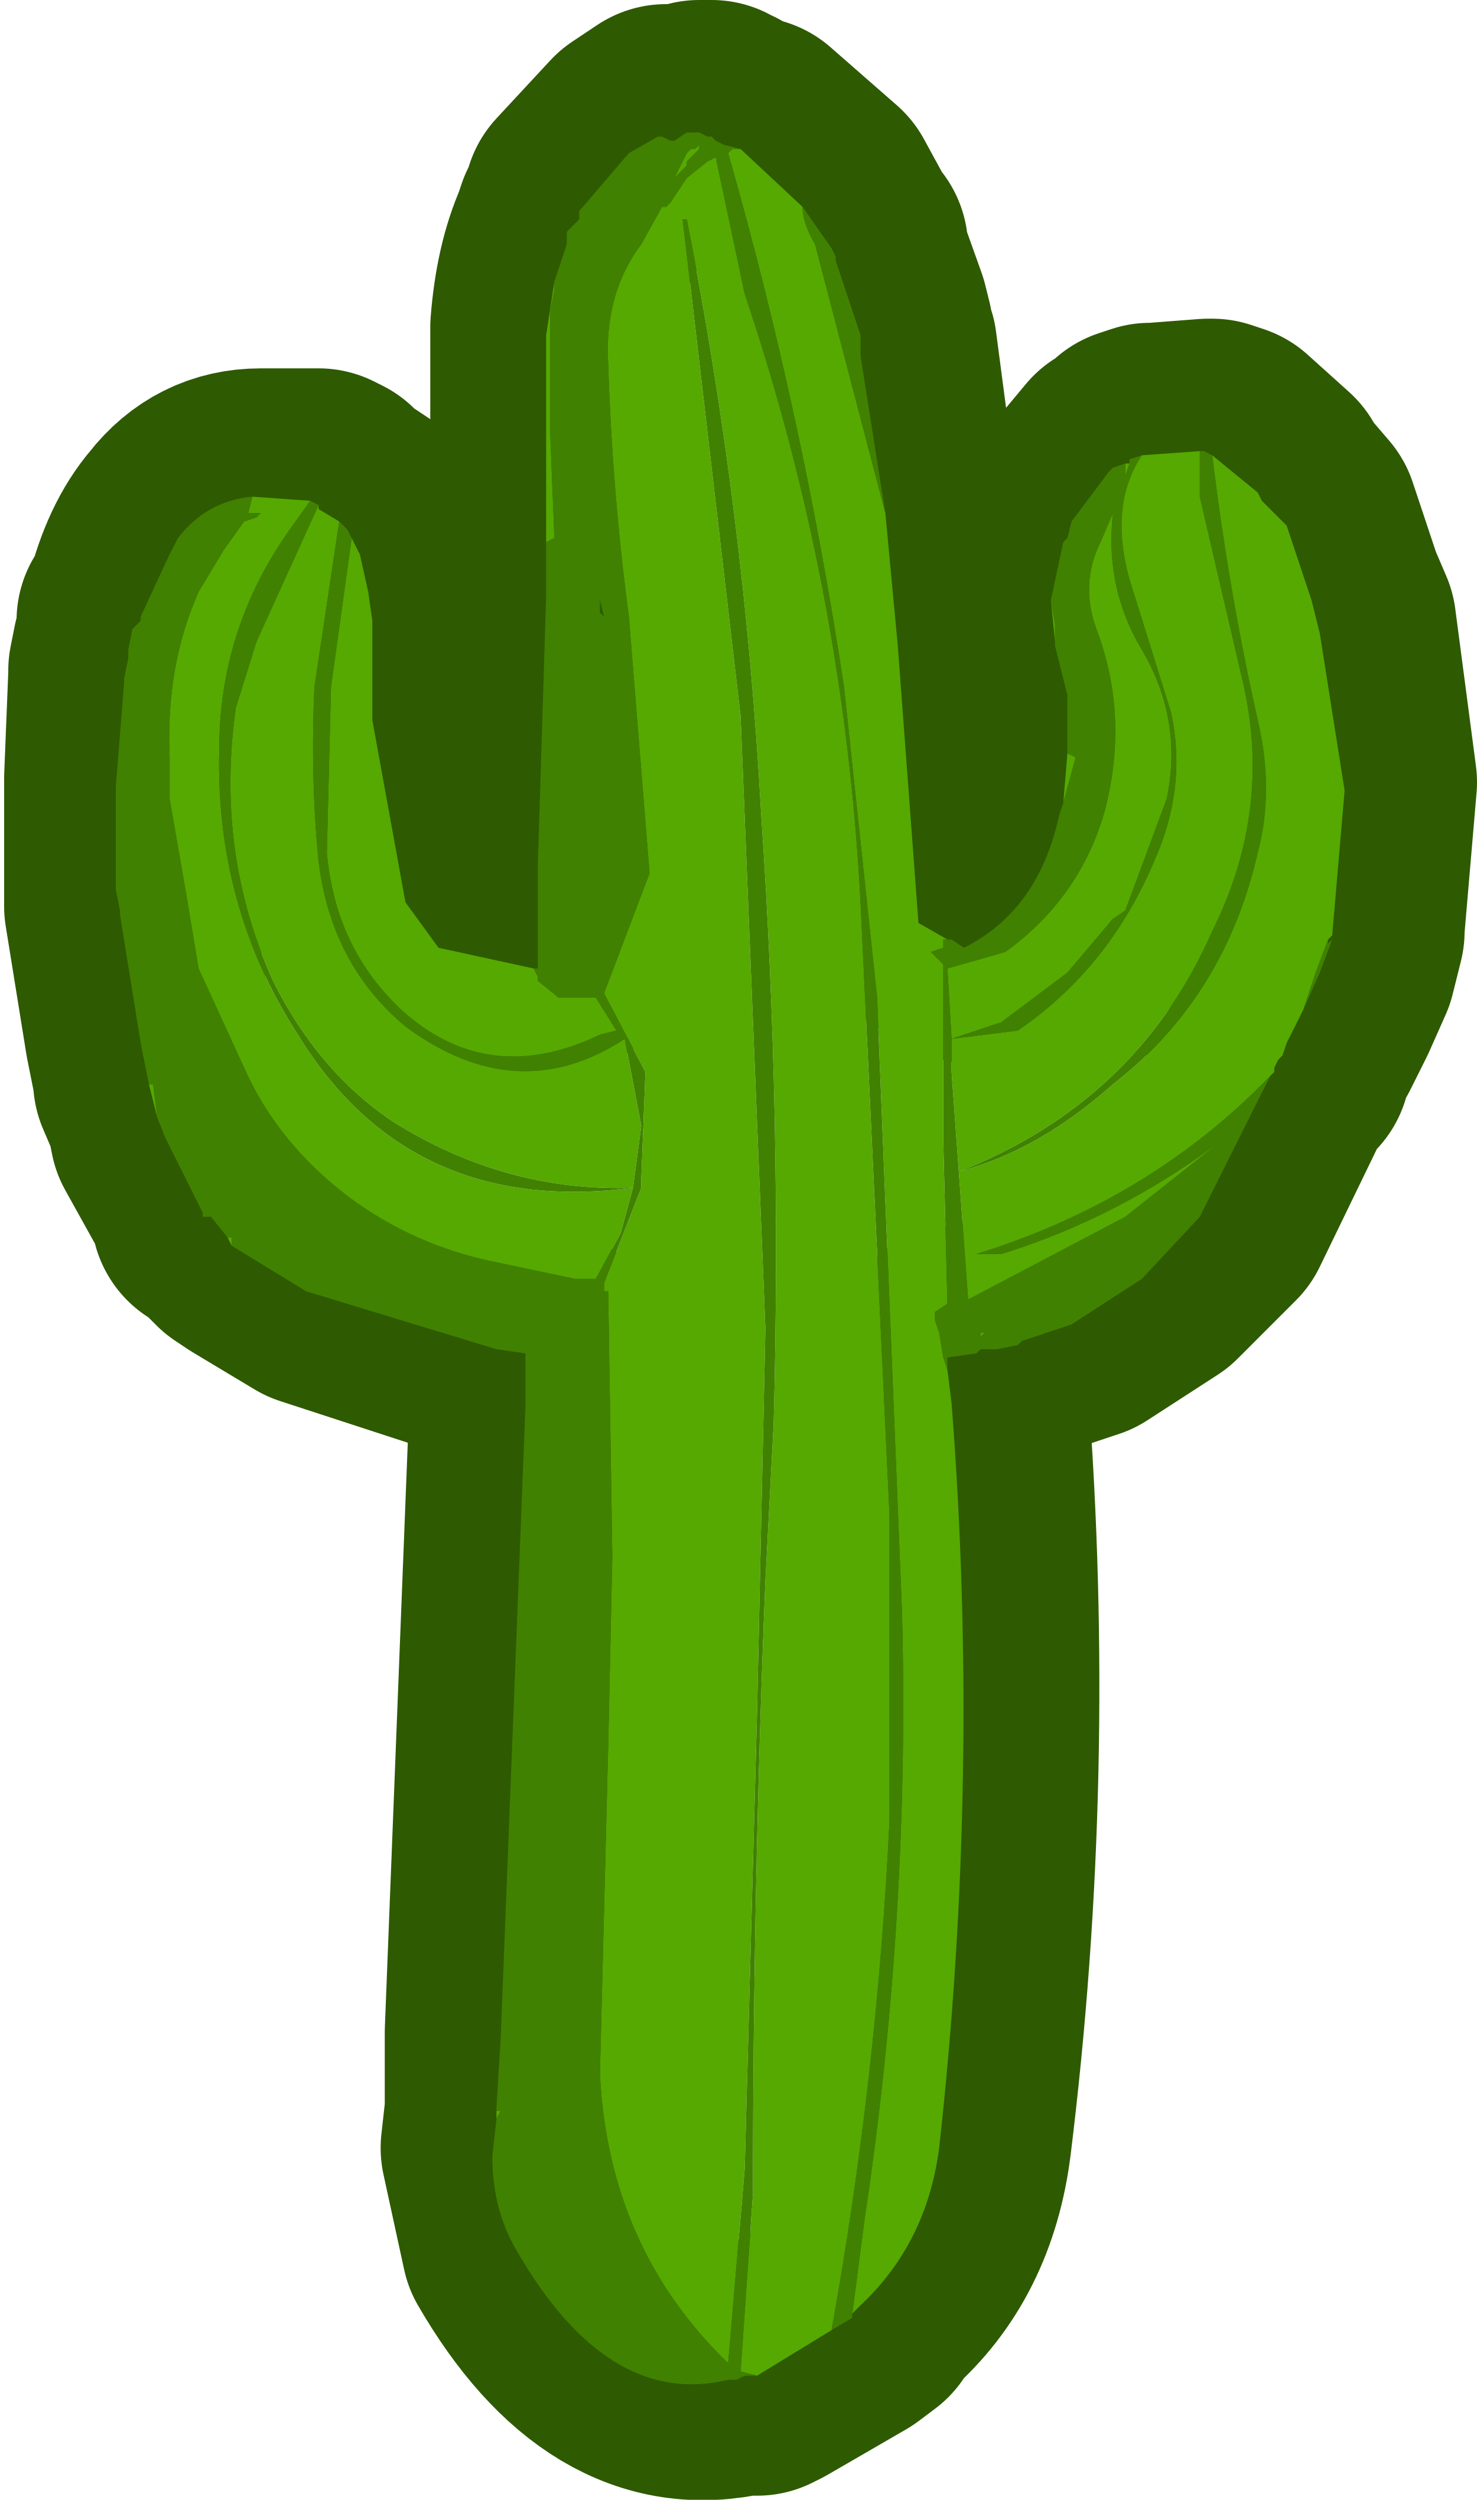 <?xml version="1.0" encoding="UTF-8" standalone="no"?>
<svg xmlns:xlink="http://www.w3.org/1999/xlink" height="30.2px" width="17.85px" xmlns="http://www.w3.org/2000/svg">
  <g transform="matrix(1.0, 0.0, 0.0, 1.0, -6.15, 9.4)">
    <path d="M10.1 -3.35 L10.35 -3.2 10.5 -3.1 10.5 -3.0 10.6 -2.8 10.7 -2.35 10.75 -2.0 10.75 -0.8 10.95 0.3 11.2 1.4 11.6 1.95 11.6 2.0 12.7 2.2 12.75 2.2 12.75 2.1 12.75 2.0 12.75 1.65 12.75 1.25 12.75 1.15 12.75 1.0 12.85 -2.3 12.85 -2.9 12.85 -5.45 Q12.9 -6.1 13.1 -6.55 L13.15 -6.7 13.25 -6.85 13.25 -6.95 13.9 -7.65 14.2 -7.85 14.25 -7.85 14.4 -7.8 14.6 -7.9 14.75 -7.9 14.8 -7.85 14.85 -7.85 14.9 -7.8 15.0 -7.75 15.2 -7.7 16.0 -7.0 16.3 -6.45 16.35 -6.4 16.35 -6.3 16.6 -5.6 16.65 -5.4 16.65 -5.35 16.7 -5.2 16.95 -3.3 17.1 -1.7 17.4 1.65 17.7 1.85 17.8 1.85 17.9 1.95 Q18.8 1.5 19.05 0.35 L19.1 0.2 19.2 -0.4 19.2 -0.7 19.2 -0.75 19.15 -1.1 19.05 -1.7 19.05 -1.75 Q18.85 -2.4 19.1 -2.95 L19.15 -3.0 19.2 -3.2 19.7 -3.8 19.75 -3.8 19.85 -3.9 19.9 -3.9 19.9 -3.95 20.05 -4.0 20.1 -4.0 20.75 -4.05 20.8 -4.05 20.95 -4.0 21.45 -3.55 21.5 -3.45 21.8 -3.1 22.1 -2.2 22.25 -1.85 22.5 0.05 22.35 1.8 22.3 1.85 22.3 1.9 22.35 1.85 22.25 2.25 22.05 2.7 21.85 3.1 21.75 3.25 21.75 3.3 21.7 3.3 21.7 3.4 21.7 3.45 21.6 3.5 21.55 3.6 20.75 5.25 20.05 5.95 19.2 6.5 18.6 6.7 18.55 6.75 18.35 6.8 18.15 6.85 18.05 6.85 17.75 6.9 17.75 7.05 17.8 7.45 Q18.15 12.0 17.6 16.45 17.45 17.65 16.65 18.35 L16.55 18.45 16.55 18.5 16.35 18.65 15.4 19.2 15.3 19.25 15.15 19.25 15.1 19.25 Q13.6 19.6 12.5 17.7 L12.25 16.55 12.3 16.1 12.3 16.0 12.3 15.95 12.3 15.15 12.6 7.5 12.6 7.3 12.6 6.85 12.3 6.85 10.0 6.1 9.25 5.65 9.1 5.55 9.0 5.45 8.8 5.25 8.75 5.25 8.75 5.15 8.25 4.25 8.2 4.0 8.05 3.65 8.05 3.6 7.95 3.1 7.7 1.55 7.7 1.5 7.7 1.25 7.7 0.3 7.7 0.0 7.75 -1.25 7.75 -1.3 7.8 -1.55 7.85 -1.65 7.85 -1.9 7.9 -1.95 7.95 -2.0 7.95 -2.05 Q8.1 -2.65 8.4 -3.0 8.75 -3.45 9.3 -3.45 L10.0 -3.45 10.1 -3.4 10.1 -3.35 Z" fill="none" stroke="#2e5a01" stroke-linecap="round" stroke-linejoin="round" stroke-width="3.0"/>
    <path d="M9.2 -3.4 L9.9 -3.35 9.65 -3.0 Q8.8 -1.8 8.8 -0.35 8.75 1.55 9.75 3.1 11.1 5.3 13.8 4.95 L13.65 5.5 13.35 6.05 13.1 6.05 12.15 5.85 Q11.15 5.65 10.35 5.05 9.5 4.4 9.1 3.5 L8.55 2.3 8.4 1.4 8.2 0.25 8.2 -0.25 Q8.15 -1.35 8.55 -2.25 L8.85 -2.75 9.1 -3.1 9.25 -3.15 9.3 -3.2 9.15 -3.2 9.2 -3.4 M10.0 -3.3 L10.0 -3.25 10.25 -3.1 9.95 -1.1 Q9.9 0.0 10.0 1.0 10.15 2.25 11.05 3.0 12.4 4.0 13.7 3.15 L13.9 4.2 13.8 4.95 Q12.25 5.0 10.9 4.15 10.0 3.55 9.45 2.45 8.75 0.9 9.0 -0.85 L9.25 -1.65 10.0 -3.3 M10.4 -2.9 L10.5 -2.7 10.6 -2.25 10.65 -1.9 10.65 -0.7 11.05 1.5 11.45 2.05 12.6 2.3 12.65 2.4 12.65 2.45 12.9 2.65 13.1 2.65 13.35 2.65 13.6 3.05 13.4 3.1 Q12.05 3.75 11.0 2.8 10.2 2.05 10.1 0.9 L10.15 -1.1 10.4 -2.9 M12.75 -2.85 L12.75 -5.35 12.85 -6.0 12.85 -5.9 12.8 -5.65 12.8 -4.15 12.85 -2.9 12.75 -2.85 M15.1 -7.6 L15.85 -6.9 Q15.85 -6.7 16.0 -6.45 L16.85 -3.2 17.0 -1.6 17.25 1.75 17.6 1.95 17.55 1.95 17.55 2.05 17.4 2.1 17.55 2.25 17.55 2.3 17.55 4.4 17.6 6.35 17.45 6.45 17.45 6.55 17.5 6.7 17.55 7.0 17.6 7.15 17.65 7.55 Q18.0 12.05 17.5 16.55 17.35 17.7 16.55 18.45 L16.45 18.55 16.6 17.4 Q17.15 13.75 17.05 10.05 L16.75 2.65 16.35 -1.1 Q15.85 -4.4 14.95 -7.55 L15.0 -7.6 15.1 -7.6 M19.0 0.3 L19.05 -0.3 19.15 -0.25 19.0 0.3 M18.9 -1.65 L18.85 -2.15 18.9 -1.85 18.9 -1.75 18.9 -1.65 M19.75 -3.8 L19.8 -3.8 19.75 -3.65 19.75 -3.8 M19.95 -3.9 L20.65 -3.95 20.65 -3.4 21.15 -1.25 Q21.55 0.35 20.8 1.85 19.9 3.9 17.75 4.75 18.7 4.5 19.6 3.7 20.95 2.65 21.35 0.9 21.55 0.15 21.35 -0.7 21.0 -2.25 20.8 -3.9 L21.35 -3.45 21.4 -3.35 21.7 -3.05 22.0 -2.15 22.1 -1.75 22.4 0.15 22.25 1.9 22.2 1.95 22.05 2.35 21.9 2.8 21.7 3.2 21.65 3.35 21.6 3.4 21.55 3.5 21.55 3.55 21.5 3.6 Q20.05 5.1 17.95 5.75 L18.25 5.75 Q19.7 5.3 20.95 4.35 L19.75 5.3 17.85 6.3 17.65 3.55 17.65 3.15 17.6 2.3 18.3 2.1 Q19.2 1.45 19.5 0.4 19.8 -0.75 19.4 -1.8 19.2 -2.35 19.45 -2.85 L19.6 -3.2 Q19.5 -2.3 19.95 -1.55 20.45 -0.7 20.25 0.25 L19.75 1.6 19.6 1.7 19.05 2.35 18.25 2.95 17.65 3.15 18.45 3.05 Q19.55 2.3 20.1 1.0 20.5 0.1 20.3 -0.8 L19.8 -2.4 Q19.55 -3.3 19.95 -3.9 M16.2 18.75 L15.3 19.3 15.1 19.25 15.25 17.1 Q15.25 13.4 15.4 9.7 L15.5 7.8 Q15.6 4.1 15.35 0.45 15.15 -3.2 14.45 -6.75 L14.4 -6.75 15.1 -0.75 15.4 6.65 15.3 11.25 15.15 16.8 14.95 19.15 Q13.5 17.75 13.4 15.65 L13.5 11.7 13.55 9.4 13.5 6.2 13.45 6.2 13.45 6.1 13.9 4.95 13.9 4.85 13.95 3.55 13.45 2.6 14.0 1.15 13.75 -1.95 Q13.55 -3.45 13.5 -5.0 13.45 -5.85 13.9 -6.45 L14.15 -6.9 14.2 -6.9 14.25 -6.95 14.45 -7.25 14.7 -7.45 14.8 -7.5 15.15 -5.85 Q16.35 -2.3 16.55 1.5 L16.9 8.9 16.9 12.6 Q16.75 15.7 16.2 18.75 M12.15 16.2 L12.15 16.1 12.2 16.1 12.15 16.2 M8.95 5.65 L8.9 5.55 8.95 5.55 8.95 5.65 M8.05 4.1 L7.95 3.7 8.0 3.7 8.05 4.1 M7.85 -1.95 L8.25 -2.8 8.2 -2.7 7.85 -1.95 M14.6 -7.65 L14.6 -7.6 14.45 -7.45 14.45 -7.4 14.4 -7.35 14.3 -7.25 14.4 -7.45 14.45 -7.55 14.5 -7.6 14.55 -7.6 14.6 -7.65 M18.0 6.7 L18.05 6.7 18.0 6.75 18.0 6.7" fill="#55a901" fill-rule="evenodd" stroke="none"/>
    <path d="M9.9 -3.35 L10.0 -3.3 9.25 -1.65 9.0 -0.85 Q8.75 0.9 9.45 2.45 10.0 3.55 10.9 4.15 12.25 5.0 13.8 4.95 L13.9 4.2 13.7 3.15 Q12.4 4.0 11.05 3.0 10.15 2.25 10.0 1.0 9.9 0.0 9.95 -1.1 L10.25 -3.1 10.35 -3.0 10.4 -2.9 10.15 -1.1 10.1 0.9 Q10.2 2.05 11.0 2.8 12.05 3.75 13.4 3.1 L13.6 3.05 13.35 2.65 13.1 2.65 12.9 2.65 12.65 2.45 12.65 2.4 12.6 2.3 12.65 2.3 12.65 2.2 12.65 1.75 12.65 1.35 12.65 1.2 12.65 1.05 12.75 -2.2 12.75 -2.85 12.85 -2.9 12.8 -4.15 12.8 -5.65 12.85 -5.9 12.85 -6.0 13.0 -6.45 13.0 -6.6 13.15 -6.75 13.15 -6.85 13.75 -7.55 14.1 -7.75 14.15 -7.75 14.25 -7.7 14.3 -7.7 14.45 -7.8 14.6 -7.8 14.7 -7.75 14.75 -7.75 14.8 -7.7 14.9 -7.65 15.1 -7.6 15.0 -7.6 14.95 -7.55 Q15.85 -4.4 16.35 -1.1 L16.75 2.65 17.05 10.05 Q17.15 13.75 16.6 17.4 L16.45 18.55 16.45 18.6 16.2 18.75 Q16.75 15.7 16.9 12.6 L16.9 8.9 16.55 1.5 Q16.35 -2.3 15.15 -5.85 L14.8 -7.5 14.7 -7.45 14.45 -7.25 14.25 -6.95 14.2 -6.9 14.15 -6.9 13.9 -6.45 Q13.45 -5.85 13.5 -5.0 13.55 -3.45 13.75 -1.95 L14.0 1.15 13.45 2.6 13.95 3.55 13.9 4.85 13.9 4.95 13.45 6.1 13.45 6.2 13.5 6.2 13.55 9.4 13.5 11.7 13.4 15.65 Q13.5 17.75 14.95 19.15 L15.15 16.8 15.3 11.25 15.4 6.65 15.1 -0.75 14.4 -6.75 14.45 -6.75 Q15.15 -3.2 15.35 0.45 15.6 4.1 15.5 7.8 L15.4 9.7 Q15.25 13.4 15.25 17.1 L15.1 19.25 15.3 19.3 15.15 19.3 15.05 19.35 14.95 19.35 Q13.5 19.7 12.4 17.8 12.1 17.3 12.1 16.65 L12.15 16.2 12.2 16.1 12.15 16.1 12.15 16.05 12.2 15.25 12.5 7.6 12.5 7.4 12.5 6.95 12.15 6.9 9.85 6.2 8.95 5.65 8.95 5.55 8.9 5.55 8.7 5.3 8.6 5.3 8.6 5.25 8.15 4.35 8.05 4.1 8.0 3.7 7.95 3.7 7.85 3.2 7.6 1.65 7.6 1.6 7.55 1.35 7.55 0.1 7.65 -1.15 7.65 -1.2 7.7 -1.45 7.7 -1.55 7.75 -1.8 7.8 -1.85 7.85 -1.9 7.85 -1.95 8.2 -2.7 8.25 -2.8 8.3 -2.9 Q8.65 -3.35 9.2 -3.4 L9.15 -3.2 9.3 -3.2 9.25 -3.15 9.1 -3.1 8.85 -2.75 8.55 -2.25 Q8.15 -1.35 8.2 -0.25 L8.2 0.25 8.4 1.4 8.55 2.3 9.1 3.5 Q9.5 4.4 10.35 5.05 11.15 5.65 12.15 5.85 L13.1 6.05 13.35 6.05 13.65 5.5 13.8 4.95 Q11.1 5.3 9.75 3.1 8.75 1.55 8.8 -0.35 8.8 -1.8 9.65 -3.0 L9.9 -3.35 M15.85 -6.9 L16.2 -6.4 16.25 -6.3 16.25 -6.25 16.5 -5.5 16.55 -5.35 16.55 -5.25 16.55 -5.1 16.85 -3.2 16.0 -6.45 Q15.85 -6.7 15.85 -6.9 M17.6 1.95 L17.65 1.95 17.8 2.05 Q18.7 1.6 18.95 0.45 L19.0 0.3 19.15 -0.25 19.05 -0.3 19.05 -0.6 19.05 -0.65 19.05 -0.75 19.05 -1.0 18.9 -1.6 18.9 -1.65 18.9 -1.75 18.9 -1.85 18.85 -2.15 19.0 -2.85 19.05 -2.9 19.1 -3.1 19.55 -3.7 19.6 -3.75 19.75 -3.8 19.75 -3.65 19.8 -3.8 19.8 -3.85 19.95 -3.9 Q19.55 -3.3 19.8 -2.4 L20.3 -0.8 Q20.5 0.1 20.1 1.0 19.55 2.3 18.45 3.05 L17.65 3.15 18.25 2.95 19.05 2.35 19.6 1.7 19.75 1.6 20.25 0.25 Q20.45 -0.7 19.95 -1.55 19.5 -2.3 19.6 -3.2 L19.45 -2.85 Q19.2 -2.35 19.4 -1.8 19.8 -0.75 19.5 0.4 19.2 1.45 18.3 2.1 L17.6 2.3 17.65 3.15 17.65 3.55 17.85 6.3 19.75 5.3 20.95 4.35 Q19.7 5.3 18.25 5.75 L17.95 5.75 Q20.05 5.1 21.5 3.6 L21.45 3.7 20.65 5.3 19.95 6.05 19.1 6.6 18.5 6.8 18.45 6.85 18.2 6.9 18.0 6.9 17.95 6.95 17.6 7.0 17.6 7.15 17.55 7.0 17.5 6.7 17.45 6.55 17.45 6.45 17.6 6.35 17.55 4.4 17.55 2.3 17.55 2.25 17.4 2.1 17.55 2.05 17.55 1.95 17.6 1.95 M20.65 -3.95 L20.7 -3.95 20.8 -3.9 Q21.0 -2.25 21.35 -0.7 21.55 0.15 21.35 0.9 20.95 2.65 19.6 3.7 18.7 4.5 17.75 4.75 19.9 3.9 20.8 1.85 21.55 0.35 21.15 -1.25 L20.65 -3.4 20.65 -3.95 M22.2 1.95 L22.2 2.0 22.25 1.95 22.1 2.35 21.9 2.8 22.05 2.35 22.2 1.95 M14.6 -7.65 L14.55 -7.6 14.5 -7.6 14.45 -7.55 14.4 -7.45 14.3 -7.25 14.4 -7.35 14.45 -7.4 14.45 -7.45 14.6 -7.6 14.6 -7.65 M13.45 -1.95 L13.4 -2.15 13.4 -2.0 13.45 -1.95 M18.0 6.7 L18.0 6.75 18.05 6.7 18.0 6.7" fill="#418101" fill-rule="evenodd" stroke="none"/>
  </g>
</svg>
